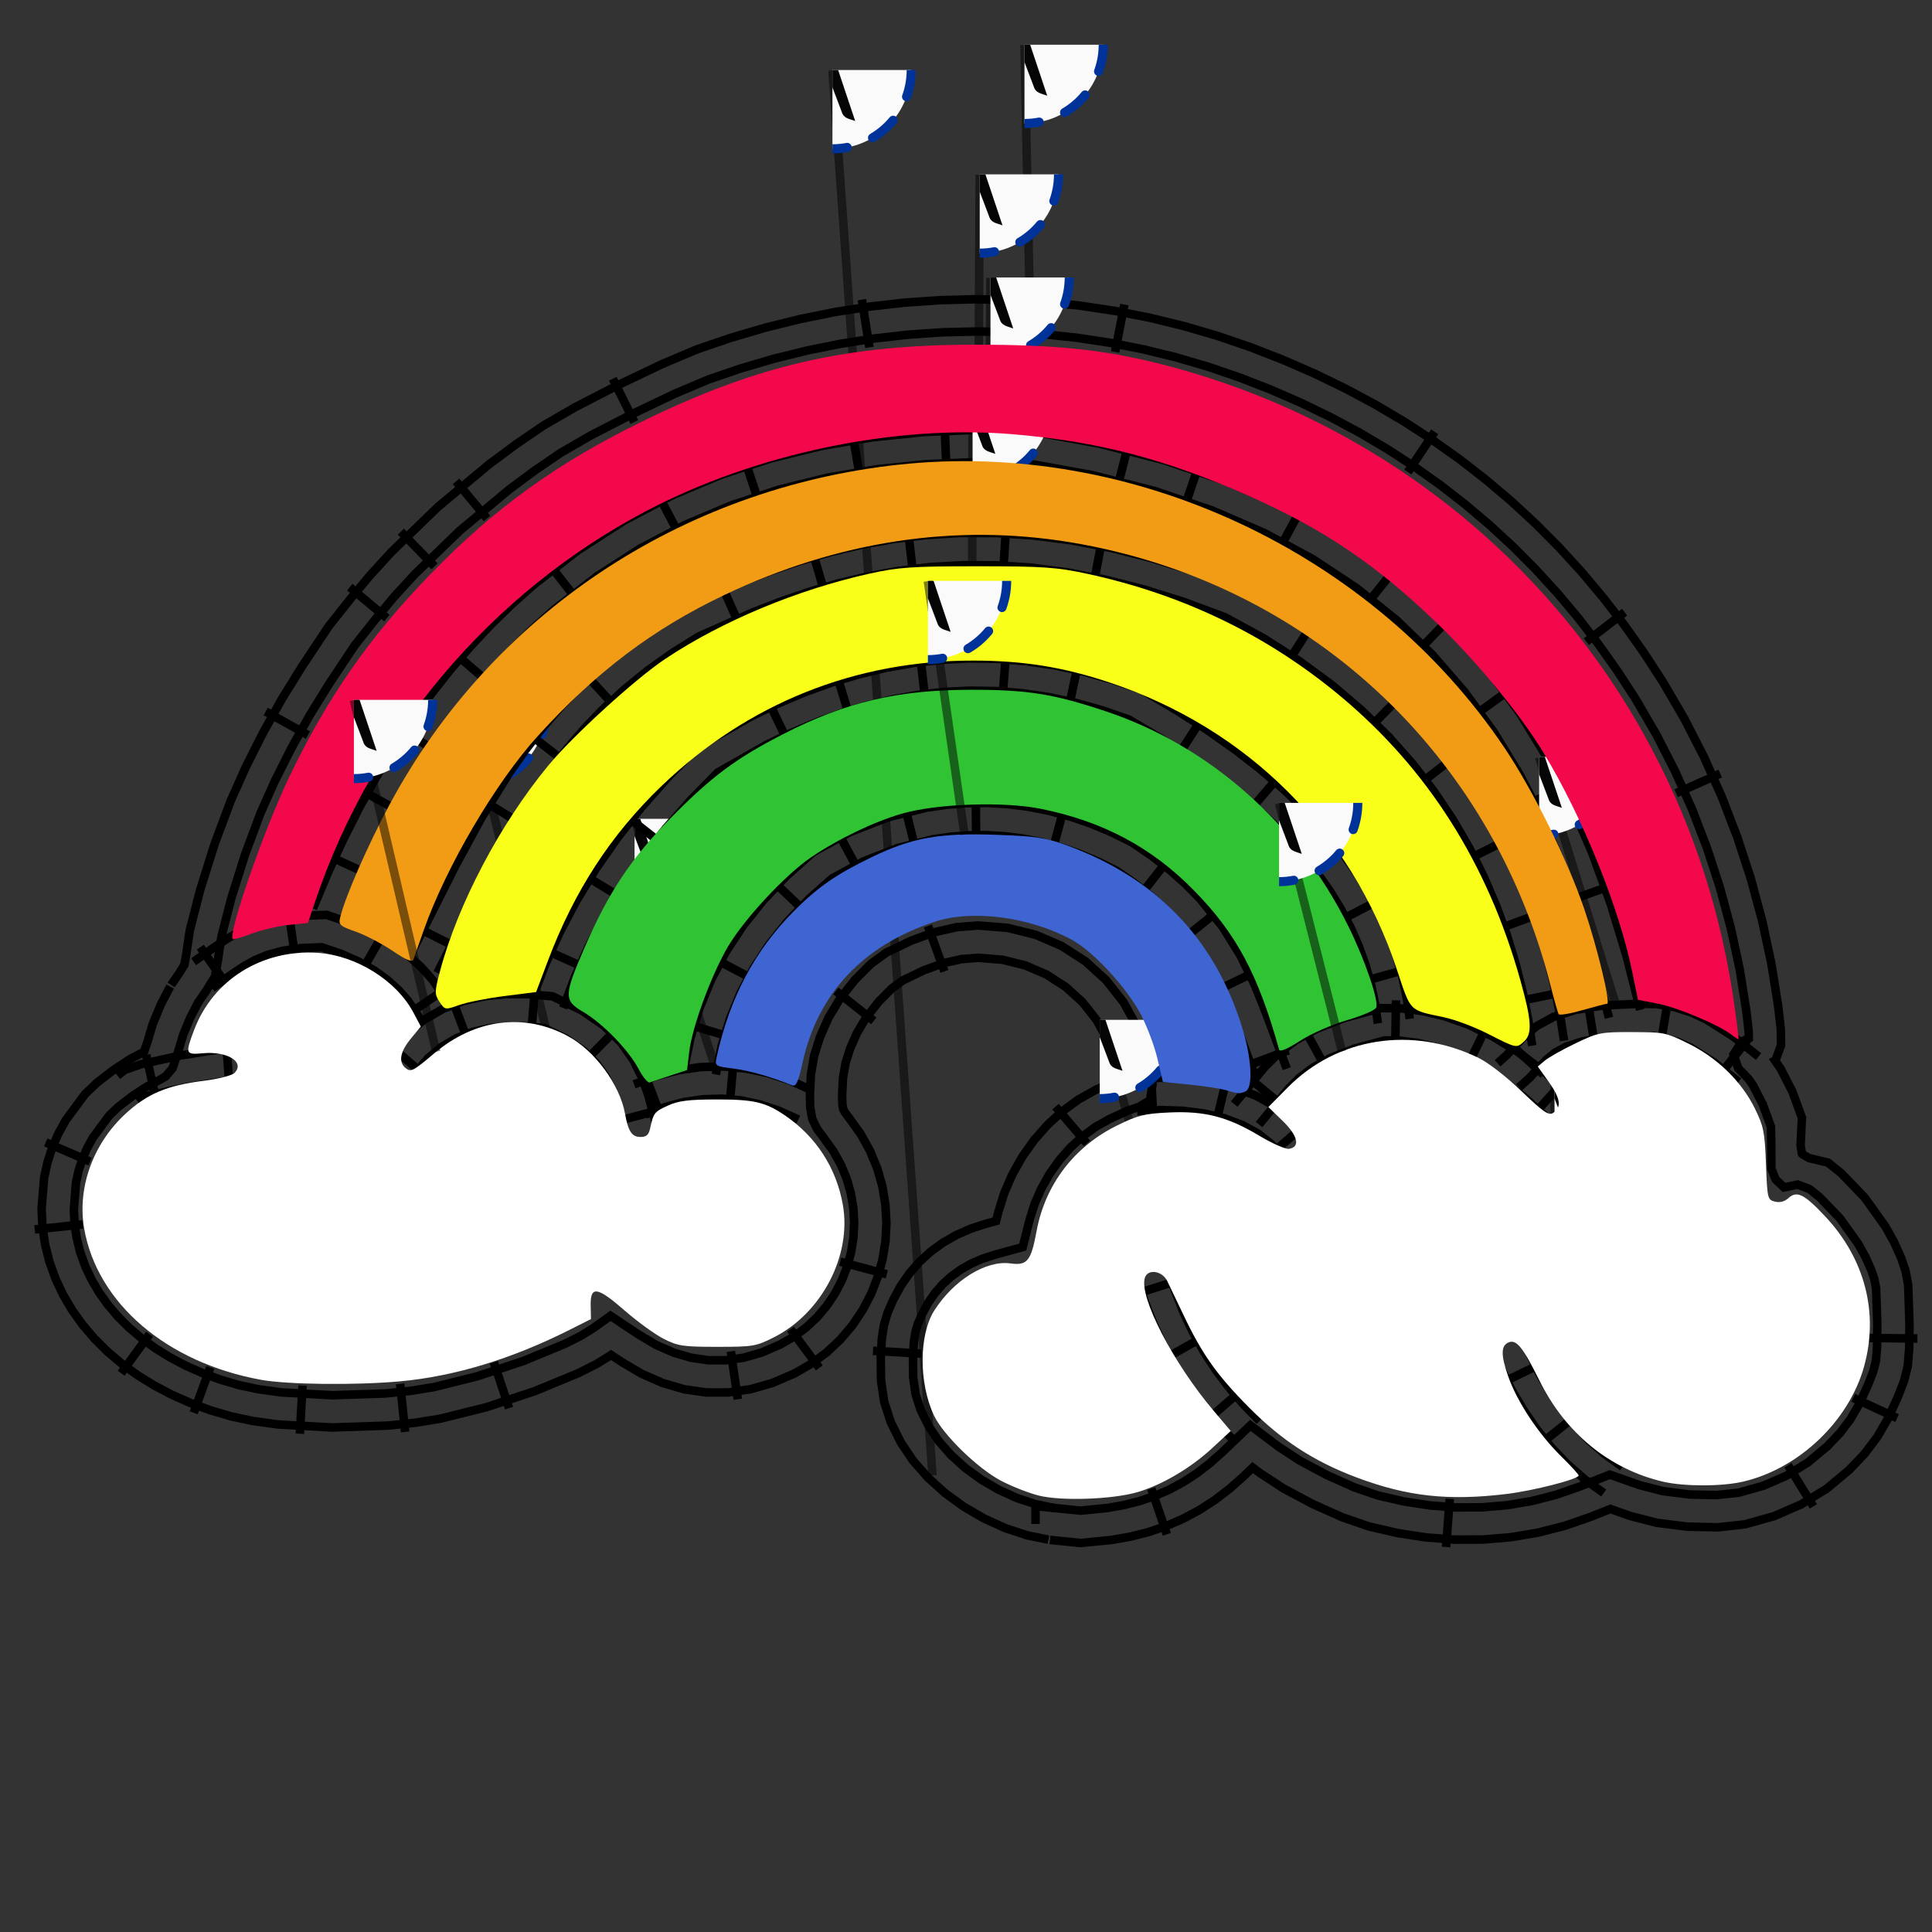 <?xml version="1.0" encoding="UTF-8" standalone="no"?>
<!-- Created with Inkscape (http://www.inkscape.org/) -->

<svg
   version="1.1"
   id="svg1"
   width="60mm"
   height="60mm"
   viewBox="0 0 226.772 226.772"
   sodipodi:docname="arcoiris.svg"
   inkscape:version="1.3.2 (091e20e, 2023-11-25, custom)"
   xmlns:inkscape="http://www.inkscape.org/namespaces/inkscape"
   xmlns:sodipodi="http://sodipodi.sourceforge.net/DTD/sodipodi-0.dtd"
   xmlns:xlink="http://www.w3.org/1999/xlink"
   xmlns="http://www.w3.org/2000/svg"
   xmlns:svg="http://www.w3.org/2000/svg"
   xmlns:inkstitch="http://inkstitch.org/namespace">
  <rect x="0" y="0" width="226.772" height="226.772" fill="#333333" stroke="none"/>
  <sodipodi:namedview
     id="namedview1"
     pagecolor="#ff00e8"
     bordercolor="#666666"
     borderopacity="1.0"
     inkscape:showpageshadow="2"
     inkscape:pageopacity="0.0"
     inkscape:pagecheckerboard="0"
     inkscape:deskcolor="#d1d1d1"
     inkscape:zoom="3.8466608"
     inkscape:cx="118.67436"
     inkscape:cy="117.63449"
     inkscape:window-width="1858"
     inkscape:window-height="1057"
     inkscape:window-x="54"
     inkscape:window-y="-8"
     inkscape:window-maximized="1"
     inkscape:current-layer="g1"
     inkscape:document-units="mm" />
  <defs
     id="defs1">
    <symbol
       id="inkstitch_trim">
      <title
         id="inkstitch_title9282">Trim the thread after sewing this object.</title>
      <path
         id="inkstitch_circle13405"
         d="m 9.247,-8.6e-6 c 1.8e-6,2.452 -0.974,4.804 -2.708,6.538 C 4.804,8.272 2.452,9.247 -2.1625959e-5,9.247 -2.452,9.247 -4.804,8.272 -6.538,6.538 -8.272,4.804 -9.247,2.452 -9.247,-8.6e-6 c 6e-7,-2.452 0.974,-4.804 2.708,-6.538 1.734,-1.734 4.086,-2.708 6.538,-2.708 C 5.107,-9.247 9.247,-5.107 9.247,-8.6e-6 c 0,0 0,0 0,0"
         style="opacity:1;vector-effect:none;fill:#fafafa;fill-opacity:1;fill-rule:evenodd;stroke:#003399;stroke-width:1.065;stroke-linecap:round;stroke-linejoin:miter;stroke-miterlimit:4;stroke-dasharray:3.195, 3.195;stroke-dashoffset:0;stroke-opacity:1"
         inkscape:connector-curvature="0" />
      <path
         style="color:#000000;font-style:normal;font-variant:normal;font-weight:normal;font-stretch:normal;font-size:medium;line-height:normal;font-family:sans-serif;font-variant-ligatures:normal;font-variant-position:normal;font-variant-caps:normal;font-variant-numeric:normal;font-variant-alternates:normal;font-feature-settings:normal;text-indent:0;text-align:start;text-decoration:none;text-decoration-line:none;text-decoration-style:solid;text-decoration-color:#000000;letter-spacing:normal;word-spacing:normal;text-transform:none;writing-mode:lr-tb;direction:ltr;text-orientation:mixed;dominant-baseline:auto;baseline-shift:baseline;text-anchor:start;white-space:normal;shape-padding:0;clip-rule:nonzero;display:inline;overflow:visible;visibility:visible;opacity:1;isolation:auto;mix-blend-mode:normal;color-interpolation:sRGB;color-interpolation-filters:linearRGB;solid-color:#000000;solid-opacity:1;vector-effect:none;fill:#050505;fill-opacity:1;fill-rule:evenodd;stroke:none;stroke-width:1.414;stroke-linecap:butt;stroke-linejoin:miter;stroke-miterlimit:4;stroke-dasharray:none;stroke-dashoffset:0;stroke-opacity:1;color-rendering:auto;image-rendering:auto;shape-rendering:auto;text-rendering:auto;enable-background:accumulate"
         d="m -3,-5.983 c -1.306,0 -2.375,1.069 -2.375,2.375 0,1.306 1.069,2.375 2.375,2.375 0.587,0 1.119,-0.224 1.535,-0.58 0,0 0.617,1.621 0.617,1.621 0,0 -2.299,6.018 -2.299,6.018 0.987,-0.125 1.237,-0.262 1.674,-0.975 0,0 1.33,-3.189 1.33,-3.189 0,0 1.236,3.25 1.236,3.25 0.232,0.779 0.843,0.792 1.578,1.072 0,0 -2.055,-6.143 -2.055,-6.143 0,0 0.73,-1.75 0.73,-1.75 0.428,0.417 1.011,0.676 1.652,0.676 1.306,0 2.375,-1.069 2.375,-2.375 0,-1.306 -1.069,-2.375 -2.375,-2.375 -1.062,0 -1.957,0.713 -2.258,1.68 0,0 -0.012,-0.016 -0.012,-0.016 0,0 -0.803,2.102 -0.803,2.102 0,0 -0.592,-1.766 -0.592,-1.766 -0.182,-1.128 -1.159,-2 -2.336,-2 0,0 -2e-5,-3e-5 -2e-5,-3e-5 m 0,1 c 0.765,0 1.375,0.61 1.375,1.375 0,0.765 -0.61,1.375 -1.375,1.375 -0.765,0 -1.375,-0.61 -1.375,-1.375 0,-0.765 0.61,-1.375 1.375,-1.375 0,0 0,0 0,0 m 6,0 c 0.765,0 1.375,0.61 1.375,1.375 0,0.765 -0.61,1.375 -1.375,1.375 -0.765,0 -1.375,-0.61 -1.375,-1.375 0,-0.765 0.61,-1.375 1.375,-1.375 0,0 0,0 0,0"
         id="inkstitch_path13416"
         inkscape:connector-curvature="0" />
    </symbol>
  </defs>
  <g
     inkscape:groupmode="layer"
     inkscape:label="Image"
     id="g1">
    <g
       id="command_group3"
       inkscape:label="Ink/Stich Instrucción: Trim thread after sewing this object">
      <path
         id="command_connector3"
         d="M 97.711,8.256 109.456,173.173"
         style="fill:none;stroke:#000000;stroke-width:1px;stroke-opacity:0.5"
         inkscape:connection-start="#command_use974"
         inkscape:label="conector"
         inkscape:connector-type="polyline"
         inkscape:connector-curvature="0" />
      <use
         id="command_use974"
         xlink:href="#inkstitch_trim"
         height="100%"
         width="100%"
         x="97.709"
         y="8.22"
         inkscape:label="marcador de instrucción" />
    </g>
    <path
       id="path16"
       style="stroke:#000000;stroke-width:1px;fill:none"
       d="M123.816,177.021 121.521,176.548 119.341,175.826 117.207,174.857 115.174,173.669 113.292,172.297 111.611,170.775 110.178,169.144 109.963,168.823 109.026,167.428 108.065,165.503 107.477,163.684 107.188,161.715 107.161,159.304 107.263,157.586 107.439,156.396 107.739,155.39 108.263,154.186 108.948,152.922 109.733,151.787 110.626,150.763 111.625,149.849 112.732,149.042 113.95,148.345 115.28,147.759 116.765,147.276 120.044,146.378 120.811,143.32 121.42,141.363 122.216,139.527 123.2,137.786 124.353,136.164 125.655,134.685 127.086,133.373 128.624,132.25 130.282,131.318 132.381,130.366 133.704,129.907 134.993,129.139 135.28,127.26 134.631,123.831 133.5,120.59 131.881,117.641 129.829,115.04 127.392,112.828 124.621,111.044 121.568,109.726 118.283,108.91 114.823,108.63 112.279,108.83 109.667,109.423 106.966,110.403 104.052,111.806 102.216,113.139 100.323,115.043 98.594,117.228 97.256,119.442 96.242,121.74 95.563,123.906 95.184,126.115 95.065,128.473 95.103,130.012 95.339,131.335 95.913,132.519 96.693,133.56 97.833,135.148 98.713,136.736 99.392,138.384 99.874,140.078 100.163,141.801 100.261,143.538 100.172,145.271 99.899,146.983 99.446,148.655 98.817,150.27 98.016,151.811 97.047,153.26 95.915,154.602 94.621,155.821 93.17,156.901 91.56,157.829 91.457,157.873 89.415,158.751 87.306,159.359 85.233,159.661 83.181,159.665 81.138,159.371 79.089,158.776 77.025,157.868 74.902,156.613 71.661,154.449 69.568,155.939 68.172,156.798 66.315,157.734 61.474,159.735 56.048,161.537 50.918,162.817 48.189,163.256 45.239,163.561 38.987,163.768 32.987,163.432 30.364,163.072 28.066,162.586 25.88,161.943 23.791,161.179 21.816,160.307 19.962,159.331 18.233,158.259 16.634,157.098 15.17,155.854 13.844,154.535 12.661,153.145 11.624,151.693 10.737,150.183 10.003,148.621 9.425,147.01 9.007,145.356 8.753,143.661 8.669,141.956 8.922,138.802 9.223,137.425 9.66,136.069 10.23,134.757 10.922,133.506 12.817,130.943 13.872,129.939 15.449,128.717 17.12,127.609 18.605,126.826 19.425,126.358 20.253,125.392 20.932,123.357 21.512,121.423 22.329,119.453 23.322,117.554  M123.054,180.723 120.543,180.205 117.961,179.351 115.468,178.218 113.102,176.836 110.903,175.233 108.914,173.432 107.177,171.454 106.327,170.188 105.752,169.333 104.557,166.936 103.784,164.546 103.411,162.011 103.381,159.213 103.499,157.198 103.74,155.575 104.183,154.091 104.862,152.529 105.723,150.94 106.746,149.463 107.917,148.119 109.229,146.918 110.675,145.865 112.244,144.966 113.929,144.224 115.68,143.654 116.916,143.316 117.171,142.298 117.871,140.046 118.828,137.841 120.006,135.756 121.386,133.814 122.952,132.036 124.687,130.445 126.576,129.066 128.571,127.943 130.978,126.853 131.333,126.729 130.97,124.811 130.035,122.133 128.719,119.735 127.056,117.628 125.083,115.837 122.837,114.391 120.354,113.319 117.671,112.652 114.819,112.422 112.848,112.576 110.734,113.056 108.433,113.891 105.998,115.063 104.682,116.019 103.155,117.556 101.705,119.387 100.616,121.19 99.785,123.072 99.245,124.794 98.947,126.531 98.847,128.522 98.874,129.632 98.968,130.156 99.156,130.543 99.741,131.325 101.032,133.122 102.125,135.094 102.969,137.143 103.567,139.246 103.925,141.381 104.046,143.528 103.936,145.667 103.6,147.776 103.041,149.838 102.265,151.832 101.274,153.738 100.072,155.536 98.664,157.205 97.054,158.722 95.249,160.066 93.255,161.214 92.555,161.515 90.69,162.317 88.106,163.062 85.51,163.44 82.915,163.445 80.338,163.075 77.795,162.335 75.296,161.237 72.889,159.813 71.73,159.039 71.657,159.091 70.017,160.101 67.89,161.173 62.793,163.279 57.102,165.169 51.677,166.523 48.684,167.004 45.497,167.334 38.944,167.552 32.623,167.197 29.715,166.798 27.14,166.253 24.697,165.534 22.377,164.687 20.17,163.711 18.084,162.614 16.124,161.399 14.297,160.072 12.609,158.639 11.067,157.104 9.678,155.473 8.45,153.752 7.39,151.947 6.506,150.065 5.806,148.114 5.297,146.101 4.988,144.036 4.882,141.898 5.176,138.244 5.57,136.439 6.12,134.733 6.836,133.086 7.735,131.459 9.973,128.432 11.406,127.068 13.245,125.644 15.189,124.355 16.786,123.512 16.921,123.435 17.328,122.216 17.947,120.153 18.902,117.85 19.973,115.802  M108.133,158.882 102.473,158.549  M127.577,134.203 123.891,129.895  M108.92,108.689 110.853,114.019  M98.115,116.311 102.561,119.829  M98.62,148.091 104.092,149.574  M92.781,156.013 96.166,160.561  M85.783,158.626 86.6,164.236  M57.966,159.904 59.753,165.284  M46.969,162.432 47.553,168.071  M35.512,162.627 35.195,168.288  M24.684,160.5 22.739,165.825  M17.554,156.598 14.223,161.186  M9.714,143.716 4.076,144.311  M10.571,136.345 5.371,134.086  "
       inkstitch:satin_column="true" />
    <g
       id="command_group4"
       inkscape:label="Ink/Stitch Command: Trim thread after sewing this object">
      <path
         id="command_connector4"
         d="m 54.92,83.11 14.986,61.561"
         style="fill:none;stroke:#000000;stroke-width:1px;stroke-opacity:0.5"
         inkscape:connection-start="#command_use7425"
         inkscape:connection-end="#path16"
         inkscape:label="connector"
         inkscape:connector-type="polyline"
         inkscape:connector-curvature="0" />
      <use
         id="command_use7425"
         xlink:href="#inkstitch_trim"
         height="100%"
         width="100%"
         x="54.917"
         y="83.074"
         inkscape:label="command marker" />
    </g>
    <path
       id="path17"
       style="fill:none;stroke:#000000;stroke-width:1px"
       d="m 23.205,117.748 1.065,-1.55 0.967,-1.575 0.31,-1.714 0.446,-2.979 1.151,-4.475 1.619,-5.15 1.8,-4.829 1.667,-3.744 1.958,-3.895 2.15,-3.856 2.252,-3.646 3.041,-4.579 2.469,-3.113 2.18,-2.615 2.37,-2.592 5.313,-5.145 5.825,-4.85 3.009,-2.232 3.034,-2.07 3.509,-2.028 4.9,-2.529 5.028,-2.398 3.888,-1.642 3.809,-1.301 3.872,-1.137 3.904,-0.964 3.93,-0.792 3.95,-0.619 3.962,-0.447 3.969,-0.274 3.969,-0.102 3.962,0.071 3.949,0.244 3.929,0.416 3.903,0.589 3.871,0.761 3.832,0.933 3.787,1.106 3.738,1.279 3.673,1.433 3.574,1.558 3.471,1.682 3.369,1.806 3.266,1.929 3.163,2.052 3.061,2.175 2.958,2.298 2.855,2.42 2.752,2.543 2.649,2.665 2.546,2.788 2.442,2.91 2.338,3.033 2.234,3.155 2.125,3.271 2.425,4.154 2.209,4.311 1.99,4.453 1.762,4.575 1.527,4.675 1.283,4.753 1.033,4.81 0.776,4.856 0.278,2.395 0.013,0.866 -0.811,0.379 -0.975,1.516 0.553,1.629 0.719,0.736 0.517,0.546 0.498,0.72 1.154,2.252 0.95,2.598 0.041,2.46 0.005,2.469 0.507,1.262 0.984,0.938 1.591,-0.338 1.388,0.522 1.162,0.926 2.428,2.523 2.141,3 0.842,1.515 0.679,1.52 0.369,1.096 0.206,1.09 0.14,4.215 -0.03,2.678 -0.131,1.599 -0.298,1.206 -0.612,1.582 -1.029,2.256 -1.061,1.824 -1.215,1.604 -1.492,1.566 -2.292,1.908 -2.497,1.54 -2.712,1.183 -2.892,0.81 -2.613,0.287 -3.138,-0.067 -3.156,-0.4 -2.726,-0.699 -3.504,-1.238 -3.53,1.402 -2.799,0.976 -2.834,0.726 -2.899,0.488 -2.957,0.25 -3.007,0.011 -3.05,-0.23 -3.083,-0.472 -3.077,-0.708 -2.772,-0.957 -3.223,-1.443 -3.123,-1.667 -2.506,-1.634 -3.332,-2.516 -3.315,3.162 -1.508,1.34 -1.523,1.163 -1.57,1.014 -1.625,0.871 -1.691,0.733 -1.766,0.6 -1.853,0.47 -1.943,0.341 -3.138,0.31 -5.285,-0.533 0,2.09 m -101.455,-63.265 1.01,-1.469 0.544,-0.886 0.173,-0.959 0.466,-3.116 1.225,-4.76 1.678,-5.34 1.876,-5.031 1.751,-3.932 2.034,-4.047 2.23,-4 2.329,-3.771 3.163,-4.764 2.596,-3.274 2.264,-2.716 2.505,-2.741 5.498,-5.324 6.016,-5.008 3.154,-2.339 3.212,-2.192 3.709,-2.144 5.033,-2.597 5.159,-2.46 4.09,-1.727 4.013,-1.371 4.03,-1.183 4.063,-1.004 4.091,-0.824 4.111,-0.645 4.125,-0.465 4.132,-0.285 4.133,-0.106 4.127,0.074 4.114,0.254 4.095,0.433 4.069,0.613 4.037,0.793 3.997,0.974 3.951,1.154 3.896,1.333 3.816,1.489 3.711,1.618 3.609,1.749 3.506,1.879 3.402,2.009 3.297,2.139 3.191,2.268 3.085,2.397 2.978,2.525 2.87,2.652 2.762,2.779 2.653,2.905 2.543,3.031 2.433,3.156 2.322,3.28 2.216,3.41 2.523,4.321 2.303,4.493 2.071,4.636 1.833,4.759 1.587,4.861 1.335,4.943 1.074,5.004 0.805,5.035 0.31,2.665 0.029,1.942 -0.651,1.744 -0.063,0.036 0.672,0.971 1.374,2.68 1.118,3.058 -0.155,3.24 0.14,0.914 0.038,0.096 0.063,0.06 0.752,0.434 2.225,0.534 1.526,1.217 2.793,2.902 2.425,3.399 1.025,1.844 0.821,1.836 0.51,1.515 0.308,1.632 0.153,4.589 -0.032,2.896 -0.167,2.035 -0.429,1.734 -0.739,1.909 -1.153,2.527 -1.27,2.184 -1.483,1.958 -1.79,1.879 -2.666,2.22 -2.953,1.821 -3.197,1.394 -3.442,0.965 -3.168,0.348 -3.584,-0.077 -3.586,-0.455 -3.117,-0.799 -2.325,-0.821 -2.288,0.909 -3.027,1.055 -3.143,0.805 -3.209,0.541 -3.265,0.276 -3.309,0.012 -3.342,-0.252 -3.365,-0.515 -3.41,-0.784 -3.12,-1.077 -3.495,-1.565 -3.385,-1.806 -2.753,-1.796 -0.873,-0.659 -1.04,0.992 -1.662,1.477 -1.753,1.339 -1.824,1.178 -1.899,1.017 -1.976,0.857 -2.054,0.698 -2.134,0.541 -2.222,0.39 -3.654,0.36 -3.581,-0.361 M 36.14,86.278 31.188,83.517 M 45.408,72.548 41.054,68.918 m 9.943,-2.441 -3.944,-4.073 M 57.161,60.857 53.533,56.5 m 20.923,-6.968 -2.527,-5.075 m 30.119,-3.682 -0.878,-5.601 m 29.716,6.136 1.093,-5.563 m 33.273,19.652 3.15,-4.714 m 17.799,24.632 4.49,-3.462 m 6.051,21.255 5.176,-2.313 m 17.471,66.251 5.669,0.063 m -7.53,6.963 5.146,2.378 m -12.802,5.535 2.976,4.826 m -42.686,-0.881 -0.426,5.653 m -34.599,-6.856 1.823,5.368"
       inkstitch:satin_column="true"
       sodipodi:nodetypes="cccccccccccccccccccccccccccccccccccccccccccccccccccccccccccccccccccccccccccccccccccccccccccccccccccccccccccccccccccccccccccccccccccccccccccccccccccccccccccccccccccccccccccccccccccccccccccccccccccccccccccccccccccccccccccccccccccccccccccccccccccccccccccccccccccccccccccccccccccccccccccccccc" />
    <g
       id="command_group5"
       inkscape:label="Ink/Stitch Command: Trim thread after sewing this object">
      <path
         id="command_connector5"
         d="m 120.25,5.284 0.62,30.054"
         style="fill:none;stroke:#000000;stroke-width:1px;stroke-opacity:0.5"
         inkscape:connection-start="#command_use4779"
         inkscape:connection-end="#path17"
         inkscape:label="connector"
         inkscape:connector-type="polyline"
         inkscape:connector-curvature="0" />
      <use
         id="command_use4779"
         xlink:href="#inkstitch_trim"
         height="100%"
         width="100%"
         x="120.248"
         y="5.248"
         inkscape:label="command marker" />
    </g>
    <path
       id="path12"
       style="stroke:#000000;stroke-width:1px;fill:none"
       d="M24.886,115.98 27.411,114.22 28.637,113.406 29.924,112.693 31.391,112.086 33.159,111.605 35.342,111.285 37.776,111.186 40.028,111.952 42.162,112.902 43.963,113.932 45.48,115.032 46.762,116.195 47.833,117.395 49.723,120.179  M22.724,112.88 25.284,111.096 26.673,110.173 28.282,109.282 30.168,108.503 32.385,107.898 34.991,107.517 38.327,107.381 41.408,108.429 43.874,109.527 46.017,110.753 47.866,112.094 49.449,113.53 50.819,115.065 52.85,118.056  M26.757,115.828 23.515,111.177  M34.647,112.342 33.825,106.732  M42.39,114.121 45.206,109.2  M47.848,119.099 52.538,115.914  "
       inkstitch:satin_column="true" />
    <path
       id="path9"
       style="stroke:#000000;stroke-width:1px;fill:none"
       d="M48.582,126.142 50.237,124.223 51.897,122.84 53.657,121.82 55.529,121.109 57.519,120.669 59.626,120.471 61.835,120.483 63.832,120.65 66.396,121.886 68.466,123.311 69.979,124.795 71.075,126.339 71.877,127.961 72.478,129.665 73.45,133.301  M45.72,123.674 47.578,121.519 49.724,119.731 52.028,118.396 54.445,117.478 56.932,116.928 59.459,116.69 62.003,116.705 64.844,116.942 68.299,118.608 70.879,120.383 72.866,122.333 74.33,124.395 75.365,126.489 76.091,128.546 77.101,132.324  M49.793,126.184 45.5,122.482  M54.986,122.326 52.973,117.026  M62.338,121.474 62.81,115.824  M68.528,124.695 72.499,120.649  M72.047,131.711 77.524,130.247  "
       inkstitch:satin_column="true" />
    <path
       id="path10"
       style="stroke:#000000;stroke-width:1px;fill:none"
       d="M75.758,130.812 78.091,129.933 80.318,129.349 82.53,129.025 84.732,128.96 86.935,129.157 89.146,129.619 91.374,130.354 93.706,131.409  M74.425,127.276 76.942,126.328 79.562,125.64 82.199,125.254 84.845,125.176 87.491,125.412 90.128,125.963 92.749,126.828 95.264,127.966  M77.596,131.13 75.597,125.825  M85.613,129.988 86.117,124.341  "
       inkstitch:satin_column="true" />
    <g
       id="command_group6"
       inkscape:label="Ink/Stitch Command: Trim thread after sewing this object">
      <path
         id="command_connector6"
         d="m 74.485,96.142 9.44,29.061"
         style="fill:none;stroke:#000000;stroke-width:1px;stroke-opacity:0.5"
         inkscape:connection-start="#command_use372"
         inkscape:connection-end="#path10"
         inkscape:label="connector"
         inkscape:connector-type="polyline"
         inkscape:connector-curvature="0" />
      <use
         id="command_use372"
         xlink:href="#inkstitch_trim"
         height="100%"
         width="100%"
         x="74.482"
         y="96.106"
         inkscape:label="command marker" />
    </g>
    <path
       id="path21"
       style="stroke:#000000;stroke-width:1px;fill:none"
       d="M40.219,108.094 41.906,104.055 43.663,100.234 45.498,96.597 47.409,93.142 49.392,89.863 51.444,86.758 53.563,83.823 55.745,81.052 57.989,78.444 60.29,75.992 62.646,73.694 65.04,71.56 70.023,67.683 75.17,64.371 80.478,61.581 85.926,59.284 91.496,57.452 97.167,56.059 102.916,55.077 108.723,54.481 114.563,54.243 120.309,54.335 128.183,55.76 135.526,57.632 142.275,59.914 148.457,62.588 154.103,65.634 159.241,69.036 163.903,72.778 168.117,76.845 171.911,81.225 175.313,85.903 178.347,90.867 181.038,96.101 183.409,101.59 185.485,107.318 187.289,113.269 188.853,119.462  M36.731,106.637 38.444,102.537 40.258,98.592 42.156,94.831 44.137,91.248 46.197,87.842 48.334,84.609 50.545,81.546 52.827,78.65 55.177,75.917 57.591,73.345 60.068,70.93 62.619,68.655 67.836,64.596 73.264,61.103 78.861,58.16 84.6,55.741 90.454,53.816 96.397,52.356 102.404,51.33 108.452,50.709 114.516,50.462 120.679,50.561 128.987,52.065 136.6,54.005 143.632,56.383 150.108,59.184 156.047,62.388 161.472,65.98 166.404,69.939 170.863,74.243 174.873,78.872 178.458,83.803 181.644,89.014 184.457,94.485 186.924,100.195 189.073,106.126 190.931,112.258 192.517,118.537  M43.545,102.751 38.394,100.383  M47.229,95.42 42.267,92.676  M51.48,88.418 46.75,85.292  M57.617,80.325 53.318,76.629  M67.85,70.571 64.369,66.096  M79.847,62.98 77.209,57.961  M89.153,59.217 87.382,53.832  M101.002,56.363 100.048,50.774  M111.099,55.33 110.868,49.665  M131.091,57.476 132.491,51.983  M138.953,59.788 140.769,54.418  M150.108,64.552 152.8,59.563  M160.281,71.082 163.829,66.661  M166.383,76.485 170.32,72.406  M172.852,84.126 177.438,80.792  M179.168,94.531 184.21,91.939  M183.937,105.82 189.267,103.888  "
       inkstitch:satin_column="true" />
    <g
       id="command_group7"
       inkscape:label="Ink/Stitch Command: Trim thread after sewing this object">
      <path
         id="command_connector7"
         d="m 115.001,20.502 -0.17,29.965"
         style="fill:none;stroke:#000000;stroke-width:1px;stroke-opacity:0.5"
         inkscape:connection-start="#command_use840"
         inkscape:connection-end="#path21"
         inkscape:label="connector"
         inkscape:connector-type="polyline"
         inkscape:connector-curvature="0" />
      <use
         id="command_use840"
         xlink:href="#inkstitch_trim"
         height="100%"
         width="100%"
         x="114.998"
         y="20.466"
         inkscape:label="command marker" />
    </g>
    <path
       id="path11"
       style="stroke:#000000;stroke-width:1px;fill:none"
       d="M51.341,114.197 56.855,103.272 59.754,97.935 62.969,92.744 64.725,90.25 66.626,87.803 68.683,85.421 70.917,83.11 73.35,80.875 76.004,78.722 78.9,76.656 81.999,74.723 88.361,71.879 91.627,70.61 94.967,69.469 98.376,68.476 101.866,67.649 105.449,67.005 109.136,66.562 112.939,66.338 116.871,66.35 120.944,66.618 125.17,67.16 129.561,67.996 134.129,69.145 138.886,70.629 143.756,72.435 148.296,74.91 152.507,77.588 156.343,80.415 159.82,83.374 162.958,86.445 165.774,89.613 168.284,92.859 170.506,96.166 172.457,99.517 174.152,102.894 175.608,106.28 176.84,109.656 177.864,113.004 178.695,116.307 179.35,119.544 179.849,122.736  M47.966,112.494 53.507,101.518 56.484,96.036 59.815,90.659 61.686,88.002 63.701,85.407 65.892,82.87 68.278,80.402 70.879,78.013 73.713,75.713 76.8,73.511 80.219,71.378 86.905,68.39 90.331,67.059 93.826,65.864 97.411,64.82 101.096,63.947 104.889,63.266 108.799,62.796 112.833,62.558 117.001,62.571 121.308,62.854 125.764,63.425 130.377,64.303 135.154,65.506 140.106,67.051 145.326,68.986 150.217,71.652 154.645,74.468 158.691,77.451 162.37,80.58 165.696,83.836 168.684,87.198 171.351,90.646 173.711,94.159 175.782,97.717 177.58,101.298 179.122,104.884 180.425,108.455 181.506,111.99 182.382,115.47 183.071,118.877 183.583,122.152  M53.844,111.335 48.783,108.78  M61.494,96.92 56.675,93.934  M66.471,89.542 61.994,86.064  M72.338,83.088 68.503,78.913  M86.889,73.572 84.575,68.396  M96.884,69.895 95.298,64.451  M107.232,67.743 106.556,62.114  M117.733,67.354 118.104,61.696  M128.333,68.724 129.393,63.154  M151.11,77.819 154.152,73.035  M160.668,85.525 164.633,81.474  M166.512,92.112 170.996,88.643  M172.127,100.965 177.194,98.422  M175.636,109.113 180.962,107.17  M177.986,117.565 183.543,116.442  "
       inkstitch:satin_column="true" />
    <g
       id="command_group8"
       inkscape:label="Ink/Stitch Command: Trim thread after sewing this object">
      <path
         id="command_connector8"
         d="M 116.26,32.604 116.028,62.568"
         style="fill:none;stroke:#000000;stroke-width:1px;stroke-opacity:0.5"
         inkscape:connection-start="#command_use3624"
         inkscape:connection-end="#path11"
         inkscape:label="connector"
         inkscape:connector-type="polyline"
         inkscape:connector-curvature="0" />
      <use
         id="command_use3624"
         xlink:href="#inkstitch_trim"
         height="100%"
         width="100%"
         x="116.258"
         y="32.568"
         inkscape:label="command marker" />
    </g>
    <path
       id="path13"
       style="stroke:#000000;stroke-width:1px;fill:none"
       d="M66.106,118.315 67.489,114.652 69.098,111.084 70.963,107.555 73.092,104.066 75.492,100.616 78.171,97.207 81.139,93.839 84.252,90.667 89.935,87.439 92.849,86.035 95.794,84.789 98.752,83.715 101.725,82.817 104.713,82.099 107.718,81.565 110.742,81.219 113.786,81.067 116.852,81.112 119.943,81.359 123.062,81.815 126.209,82.484 129.388,83.373 132.475,84.444 136.14,86.603 139.618,88.841 142.787,91.08 145.66,93.318 148.25,95.555 150.568,97.79 152.627,100.022 154.442,102.249 156.026,104.474 157.391,106.696 158.551,108.916 159.52,111.137 160.31,113.36 160.933,115.588 161.401,117.823 161.733,120.122  M62.57,116.98 63.995,113.206 65.702,109.422 67.676,105.686 69.924,102.001 72.452,98.367 75.265,94.788 78.371,91.264 81.925,87.642 88.179,84.089 91.291,82.59 94.412,81.27 97.56,80.127 100.736,79.168 103.941,78.397 107.173,77.823 110.432,77.451 113.719,77.286 117.031,77.334 120.368,77.602 123.729,78.093 127.112,78.812 130.517,79.764 134.069,80.997 138.123,83.384 141.732,85.707 145.04,88.044 148.059,90.396 150.798,92.763 153.27,95.146 155.484,97.544 157.45,99.958 159.179,102.386 160.68,104.829 161.962,107.283 163.037,109.746 163.915,112.217 164.607,114.691 165.125,117.166 165.473,119.583  M68.944,113.725 63.776,111.394  M73.274,105.582 68.434,102.629  M77.835,99.164 73.378,95.66  M92.559,87.223 90.098,82.115  M99.791,84.388 98.152,78.961  M108.634,82.411 107.991,76.779  M117.649,82.123 118.101,76.472  M125.401,83.278 126.58,77.733  M138.091,88.982 141.159,84.215  M146.524,95.313 150.23,91.023  M152.863,101.807 157.259,98.227  M157.089,108.158 162.113,105.531  M159.855,115.24 165.315,113.713  "
       inkstitch:satin_column="true" />
    <g
       id="command_group9"
       inkscape:label="Ink/Stitch Command: Trim thread after sewing this object">
      <path
         id="command_connector9"
         d="m 114.161,47.325 -0.074,29.966"
         style="fill:none;stroke:#000000;stroke-width:1px;stroke-opacity:0.5"
         inkscape:connection-start="#command_use572"
         inkscape:connection-end="#path13"
         inkscape:label="connector"
         inkscape:connector-type="polyline"
         inkscape:connector-curvature="0" />
      <use
         id="command_use572"
         xlink:href="#inkstitch_trim"
         height="100%"
         width="100%"
         x="114.158"
         y="47.289"
         inkscape:label="command marker" />
    </g>
    <path
       id="path14"
       style="stroke:#000000;stroke-width:1px;fill:none"
       d="M84.02,126.116 84.707,122.771 85.659,119.628 86.898,116.601 88.435,113.683 90.28,110.869 92.445,108.153 94.942,105.533 97.675,103.105 101.384,101.097 105.351,99.545 109.484,98.514 111.546,98.213 113.663,98.048 115.8,98.027 117.955,98.153 120.125,98.431 122.307,98.863 124.497,99.453 126.694,100.207 128.893,101.127 131.023,102.184 133.065,103.595 134.936,105.063 136.589,106.539 138.023,108.002 140.454,111.022 142.33,114.06 143.828,117.157 145.096,120.325 147.494,126.762  M80.318,125.355 81.04,121.841 82.093,118.362 83.469,115.001 85.175,111.762 87.215,108.65 89.594,105.666 92.315,102.812 95.492,99.989 99.79,97.662 104.201,95.937 108.752,94.802 111.126,94.455 113.497,94.27 115.893,94.246 118.306,94.388 120.732,94.698 123.167,95.18 125.603,95.837 128.037,96.672 130.464,97.687 132.948,98.919 135.308,100.551 137.364,102.164 139.199,103.804 140.851,105.487 143.546,108.835 145.648,112.24 147.288,115.63 148.622,118.963 151.036,125.443  M85.986,121.809 80.559,120.167  M88.75,115.112 83.734,112.47  M94.683,107.174 90.58,103.262  M100.908,102.429 98.21,97.443  M107.537,99.974 106.164,94.473  M114.583,98.984 114.528,93.315  M123.455,100.151 124.931,94.677  M133.687,105.284 137.187,100.824  M138.707,110.358 143.123,106.803  M142.434,116.445 147.538,113.976  M145.927,125.264 151.24,123.285  "
       inkstitch:satin_column="true" />
    <path
       id="path15"
       style="stroke:#000000;stroke-width:1px;fill:none"
       d="M133.483,130.432 136.271,130.292 138.899,130.383 141.395,130.705 143.715,131.26 145.815,132.045 147.658,133.055 149.218,134.283 150.606,135.879  M133.292,126.658 136.241,126.509 139.207,126.611 142.079,126.982 144.821,127.638 147.393,128.6 149.749,129.891 151.836,131.534 153.458,133.398  M135.371,131.283 135.086,125.621  M142.691,131.986 144.01,126.473  M149.087,135.572 153.364,131.851  "
       inkstitch:satin_column="true" />
    <path
       id="path18"
       style="stroke:#000000;stroke-width:1px;fill:none"
       d="M147.782,131.992 150.146,129.123 151.276,127.759 152.527,126.509 154.099,125.32 156.196,124.17 159.016,123.074 162.552,122.115 164.286,122.145 166.347,122.403 168.563,122.934 170.928,123.782 173.439,124.998 176.088,126.633 178.867,128.737 181.82,131.41  M144.865,129.589 147.232,126.716 148.479,125.211 150.04,123.652 152.039,122.139 154.596,120.737 157.833,119.479 162.08,118.326 164.554,118.369 167.024,118.679 169.644,119.306 172.394,120.293 175.26,121.681 178.226,123.511 181.281,125.824 184.356,128.608  M150.716,129.917 146.341,126.312  M155.713,125.513 152.987,120.542  M163.762,123.081 163.86,117.412  M172.112,125.405 174.583,120.303  M179.9,130.947 183.705,126.744  "
       inkstitch:satin_column="true" />
    <path
       id="path19"
       style="stroke:#000000;stroke-width:1px;fill:none"
       d="M178.294,127.625 179.523,126.529 180.573,125.385 181.505,124.401 182.514,123.572 183.846,122.846 185.78,122.226 188.563,121.784 192.402,121.605 194.109,121.635 195.625,121.888 197.069,122.343 198.44,122.967 201.256,124.753 204.07,126.98  M175.78,124.802 176.867,123.834 177.808,122.808 178.922,121.631 180.392,120.424 182.352,119.356 184.902,118.539 188.177,118.018 192.347,117.824 194.455,117.86 196.508,118.204 198.425,118.807 200.244,119.636 203.447,121.667 206.416,124.017  M181.176,126.125 176.999,122.293  M187.228,122.953 186.337,117.354  M194.889,122.723 195.824,117.131  M201.733,126.335 205.251,121.89  "
       inkstitch:satin_column="true" />
    <g
       id="command_group10"
       inkscape:label="Ink/Stitch Command: Trim thread after sewing this object">
      <path
         id="command_connector10"
         d="m 180.658,88.873 9.011,29.076"
         style="fill:none;stroke:#000000;stroke-width:1px;stroke-opacity:0.5"
         inkscape:connection-start="#command_use5733"
         inkscape:connection-end="#path19"
         inkscape:label="connector"
         inkscape:connector-type="polyline"
         inkscape:connector-curvature="0" />
      <use
         id="command_use5733"
         xlink:href="#inkstitch_trim"
         height="100%"
         width="100%"
         x="180.656"
         y="88.837"
         inkscape:label="command marker" />
    </g>
    <path
       id="path1"
       style="stroke:#000000;stroke-width:1px;fill:none"
       d="M133.399,149.74 134.323,152.678 135.437,155.515 136.711,158.196 138.139,160.727 139.711,163.112 141.417,165.36 143.248,167.475 145.156,169.427  M137.005,148.606 137.89,151.419 138.907,154.011 140.068,156.454 141.367,158.756 142.798,160.928 144.354,162.978 146.031,164.915 147.859,166.786  M133.101,151.94 138.509,150.239  M136.439,159.636 141.376,156.85  M141.47,166.864 145.756,163.154  "
       inkstitch:satin_column="true" />
    <g
       id="command_group12"
       inkscape:label="Ink/Stitch Command: Trim thread after sewing this object">
      <path
         id="command_connector12"
         d="m 129.088,119.74 8.938,30.651"
         style="fill:none;stroke:#000000;stroke-width:1px;stroke-opacity:0.5"
         inkscape:connection-start="#command_use6425"
         inkscape:connection-end="#path1"
         inkscape:label="connector"
         inkscape:connector-type="polyline"
         inkscape:connector-curvature="0" />
      <use
         id="command_use6425"
         xlink:href="#inkstitch_trim"
         height="100%"
         width="100%"
         x="129.085"
         y="119.704"
         inkscape:label="command marker" />
    </g>
    <path
       id="path20"
       style="stroke:#000000;stroke-width:1px;fill:none"
       d="M175.047,158.272 177.401,163.109 178.799,165.471 180.334,167.713 182.036,169.835 183.923,171.82 186.011,173.649 188.235,175.248  M178.446,156.618 180.732,161.316 181.988,163.439 183.371,165.459 184.885,167.346 186.544,169.091 188.364,170.686 190.441,172.179  M176.025,162.44 181.122,159.959  M180.655,169.623 185.078,166.075  "
       inkstitch:satin_column="true" />
    <g
       id="command_group13"
       inkscape:label="Ink/Stitch Command: Trim thread after sewing this object">
      <path
         id="command_connector13"
         d="m 182.468,126.926 0.189,37.49"
         style="fill:none;stroke:#000000;stroke-width:1px;stroke-opacity:0.5"
         inkscape:connection-start="#command_use1892"
         inkscape:connection-end="#path20"
         inkscape:label="connector"
         inkscape:connector-type="polyline"
         inkscape:connector-curvature="0" />
      <use
         id="command_use1892"
         xlink:href="#inkstitch_trim"
         height="100%"
         width="100%"
         x="182.465"
         y="126.891"
         inkscape:label="command marker" />
    </g>
    <path
       id="path23"
       style="stroke:#000000;stroke-width:1px;fill:none"
       d="M28.424,122.964 25.847,123.154 21.134,123.899 16.527,124.927 14.65,125.578 13.787,126.249  M28.703,126.733 26.282,126.912 21.841,127.613 17.561,128.569 16.478,128.944 16.109,129.232  M26.534,122.156 26.953,127.81  M17.15,123.82 18.386,129.353  "
       inkstitch:satin_column="true" />
    <path
       style="fill:#f3084c;fill-opacity:1;stroke-width:0.421;stroke-linejoin:bevel;stroke-miterlimit:0"
       d="m 203.233,121.447 c -1.515,-1.166 -6.279,-3.175 -8.611,-3.631 l -2.361,-0.462 -0.695,-3.377 c -1.548,-7.522 -5.831,-18.097 -10.35,-25.557 -2.778,-4.586 -7.88,-10.792 -12.61,-15.339 C 161.502,66.252 155.37,62.111 146.583,58.21 136.854,53.89 128.83,51.795 118.83,50.965 104.955,49.812 88.565,53.266 75.734,60.045 57.66,69.594 43.635,86.148 37.015,105.748 l -0.873,2.585 -2.281,0.238 c -1.255,0.131 -3.206,0.59 -4.337,1.019 -1.13,0.43 -2.12,0.717 -2.198,0.638 -0.609,-0.609 3.73,-13.042 6.693,-19.178 4.484,-9.286 9.362,-16.285 16.437,-23.583 7.588,-7.828 14.886,-13.09 25.022,-18.044 13.408,-6.553 23.874,-8.962 38.952,-8.966 9.27,-0.003 14.834,0.555 21.215,2.125 25.225,6.206 46.45,22.799 58.412,45.661 4.908,9.381 8.055,19.252 9.552,29.96 0.285,2.041 0.494,3.741 0.463,3.777 -0.031,0.036 -0.408,-0.205 -0.837,-0.535 z"
       id="path2"
       inkscape:label="R path2" />
    <path
       style="fill:#f29b14;fill-opacity:1;stroke-width:0.421;stroke-linejoin:bevel;stroke-miterlimit:0"
       d="m 182.953,119.044 c -0.094,-0.151 -0.536,-1.708 -0.983,-3.46 -6.99,-27.379 -28.616,-47.328 -56.289,-51.925 -13.541,-2.25 -27.278,-0.167 -40.606,6.155 -8.387,3.979 -15.102,9.047 -21.924,16.55 -4.974,5.469 -10.797,15.381 -13.427,22.856 -0.567,1.612 -1.11,3.154 -1.206,3.428 -0.12,0.34 -0.887,0.015 -2.43,-1.032 -1.24,-0.841 -3.186,-1.856 -4.324,-2.256 -1.891,-0.664 -2.048,-0.81 -1.83,-1.703 0.592,-2.418 3.233,-8.445 5.787,-13.208 11.958,-22.294 34.145,-37.117 59.728,-39.904 27.374,-2.982 55.659,10.217 71.116,33.186 3.38,5.023 7.429,13.195 9.388,18.949 1.523,4.474 3.132,11.135 2.688,11.135 -0.141,0 -1.439,0.339 -2.886,0.752 -1.447,0.414 -2.707,0.629 -2.801,0.477 z"
       id="path3" />
    <path
       style="fill:#f9ff19;fill-opacity:1;stroke-width:0.421;stroke-linejoin:bevel;stroke-miterlimit:0"
       d="m 174.62,121.331 c -1.555,-0.79 -3.841,-1.652 -5.079,-1.915 -4.234,-0.9 -3.892,-0.553 -5.611,-5.704 -5.372,-16.098 -17.497,-28.19 -33.697,-33.605 -5.384,-1.8 -10.061,-2.556 -15.909,-2.57 -13.935,-0.035 -26.59,5.042 -36.659,14.707 -5.948,5.709 -10.242,12.306 -13.336,20.49 l -1.403,3.71 -3.687,0.466 c -2.028,0.256 -4.436,0.733 -5.35,1.06 -1.636,0.584 -1.673,0.578 -2.301,-0.38 -0.593,-0.905 -0.589,-1.161 0.059,-3.597 2.086,-7.849 7.038,-17.258 12.698,-24.125 2.871,-3.483 10.223,-10.186 13.751,-12.535 6.65,-4.43 15.459,-8.107 23.948,-9.997 3.404,-0.758 5.039,-0.87 12.698,-0.87 7.679,-4.5e-5 9.309,0.112 12.893,0.888 11.245,2.434 21.13,7.214 29.693,14.355 10.249,8.548 17.275,19.628 21.111,33.289 1.345,4.788 1.44,6.349 0.444,7.25 -0.893,0.808 -0.852,0.817 -4.262,-0.915 z"
       id="path4" />
    <path
       style="fill:#30c334;fill-opacity:1;stroke-width:0.421;stroke-linejoin:bevel;stroke-miterlimit:0"
       d="m 74.932,125.432 c -1.17,-2.209 -4.208,-5.326 -6.5,-6.669 -2.266,-1.328 -2.254,-1.906 0.156,-7.478 2.838,-6.563 5.494,-10.553 10.211,-15.344 4.708,-4.782 7.591,-6.931 13.072,-9.746 7.362,-3.781 13.437,-5.22 22.09,-5.232 6.624,-0.009 9.662,0.474 15.786,2.51 12.19,4.054 22.557,13.224 28.501,25.211 1.943,3.919 3.604,8.757 3.288,9.58 -0.116,0.302 -1.65,0.966 -3.409,1.474 -1.774,0.513 -4.235,1.594 -5.527,2.43 -1.531,0.989 -2.376,1.338 -2.466,1.018 -2.476,-8.851 -5.022,-13.607 -9.997,-18.675 -4.955,-5.049 -10.672,-8.098 -17.94,-9.57 -4.405,-0.892 -12.257,-0.616 -16.371,0.575 -3.253,0.942 -7.468,2.97 -10.619,5.11 -3.009,2.044 -7.794,7.178 -9.735,10.447 -1.956,3.293 -4.228,9.451 -4.575,12.401 l -0.25,2.125 -1.999,0.657 c -1.099,0.361 -2.175,0.721 -2.39,0.799 -0.215,0.078 -0.812,-0.653 -1.326,-1.624 z"
       id="path5" />
    <path
       style="fill:#3f65d2;fill-opacity:1;stroke-width:0.421;stroke-linejoin:bevel;stroke-miterlimit:0"
       d="m 143.848,127.952 c -0.645,-0.187 -2.562,-0.479 -4.26,-0.648 l -3.088,-0.308 -0.644,-2.735 c -0.354,-1.504 -1.25,-3.875 -1.991,-5.268 -1.669,-3.138 -5.566,-7.336 -8.064,-8.687 -5.009,-2.709 -11.695,-3.577 -16.139,-2.097 -8.396,2.797 -13.656,8.402 -15.45,16.466 -0.545,2.449 -0.767,2.912 -1.297,2.696 -2.433,-0.99 -4.987,-1.717 -6.854,-1.95 -2.102,-0.263 -2.17,-0.308 -1.952,-1.302 1.538,-7.018 4.491,-12.591 9.129,-17.229 2.786,-2.786 4.939,-4.278 9.018,-6.251 4.773,-2.308 7.932,-2.884 14.575,-2.656 4.772,0.164 5.928,0.337 8.458,1.265 10.414,3.822 17.232,10.89 20.471,21.224 1.178,3.757 1.362,7.285 0.399,7.654 -0.722,0.277 -0.774,0.273 -2.312,-0.173 z"
       id="path6" />
    <g
       id="command_group11"
       inkscape:label="Ink/Stitch Command: Trim thread after sewing this object">
      <path
         id="command_connector11"
         d="m 108.915,68.217 4.295,29.733"
         style="fill:none;stroke:#000000;stroke-width:1px;stroke-opacity:0.5"
         inkscape:connection-start="#command_use1563"
         inkscape:connection-end="#path6"
         inkscape:label="connector"
         inkscape:connector-type="polyline"
         inkscape:connector-curvature="0" />
      <use
         id="command_use1563"
         xlink:href="#inkstitch_trim"
         height="100%"
         width="100%"
         x="108.913"
         y="68.181"
         inkscape:label="command marker" />
    </g>
    <path
       style="fill:#ffffff;stroke-width:0;stroke-linejoin:bevel;stroke-miterlimit:0"
       d="m 30.64,161.956 c -11.07,-2.009 -19.23,-8.985 -20.759,-17.747 -0.832,-4.765 1.019,-9.928 4.818,-13.446 2.574,-2.383 4.895,-3.364 9.25,-3.91 1.675,-0.21 3.28,-0.617 3.568,-0.905 1.278,-1.278 -0.819,-2.59 -3.713,-2.321 -2.037,0.189 -2.079,0.075 -1.012,-2.749 2.218,-5.869 7.96,-9.454 14.476,-9.036 4.525,0.29 9.257,3.241 11.263,7.022 l 0.864,1.629 -1.169,1.418 c -1.262,1.531 -1.484,2.737 -0.634,3.443 0.628,0.521 0.883,0.392 3.346,-1.691 4.804,-4.064 10.576,-4.818 15.71,-2.053 3.16,1.702 6.094,5.682 6.714,9.108 0.378,2.093 0.808,2.737 1.826,2.737 0.682,0 0.953,-0.244 1.121,-1.011 0.4,-1.824 0.501,-1.954 2.085,-2.673 1.244,-0.565 2.411,-0.713 5.649,-0.72 4.425,-0.009 5.786,0.304 8.068,1.855 3.674,2.496 6.055,6.17 6.822,10.524 1.046,5.936 -2.473,12.7 -8.078,15.53 -2.123,1.072 -2.449,1.127 -6.667,1.127 -4.023,0 -4.606,-0.087 -6.282,-0.936 -1.016,-0.515 -3.084,-2.015 -4.596,-3.333 -3.221,-2.809 -4.027,-2.924 -3.977,-0.566 l 0.034,1.576 -2.483,1.251 c -6.835,3.442 -13.557,5.482 -19.973,6.061 -5.217,0.471 -13.159,0.381 -16.272,-0.184 z"
       id="path7" />
    <g
       id="command_group1"
       inkscape:label="Ink/Stich Instrucción: Trim thread after sewing this object">
      <path
         id="command_connector1"
         d="M 41.54,82.182 51.2,123.448"
         style="fill:none;stroke:#000000;stroke-width:1px;stroke-opacity:0.5"
         inkscape:connection-start="#command_use828"
         inkscape:connection-end="#path7"
         inkscape:label="conector"
         inkscape:connector-type="polyline"
         inkscape:connector-curvature="0" />
      <use
         id="command_use828"
         xlink:href="#inkstitch_trim"
         height="100%"
         width="100%"
         x="41.538"
         y="82.146"
         inkscape:label="marcador de instrucción" />
    </g>
    <path
       style="fill:#ffffff;stroke-width:0;stroke-linejoin:bevel;stroke-miterlimit:0"
       d="m 121.924,175.544 c -1.186,-0.301 -3.171,-1.079 -4.412,-1.73 -2.734,-1.435 -6.793,-5.375 -7.868,-7.637 -1.815,-3.817 -1.799,-9.518 0.034,-12.374 2.296,-3.579 6.066,-5.9 8.941,-5.506 1.96,0.269 2.402,-0.283 3.056,-3.811 1.007,-5.429 4.396,-9.884 9.4,-12.357 2.478,-1.225 3.208,-1.409 6.12,-1.549 4.185,-0.2 6.883,0.492 10.603,2.721 1.514,0.907 3.084,1.602 3.488,1.545 1.363,-0.193 1.067,-1.527 -0.726,-3.27 l -1.681,-1.634 2.263,-2.292 c 5.818,-5.89 14.596,-7.262 22.369,-3.495 1.164,0.564 3.295,2.21 5.08,3.924 2.537,2.436 3.183,2.884 3.693,2.564 1.034,-0.648 0.895,-1.708 -0.477,-3.628 l -1.309,-1.831 0.835,-0.697 c 0.459,-0.383 2.075,-1.293 3.592,-2.022 2.63,-1.264 2.936,-1.326 6.638,-1.326 3.731,0 3.986,0.052 6.621,1.355 3.397,1.68 6.232,4.446 7.787,7.6 1.04,2.108 1.168,2.747 1.313,6.53 0.156,4.068 0.187,4.2 1.048,4.416 0.576,0.145 1.131,0.003 1.582,-0.405 1.008,-0.912 1.862,-0.484 4.353,2.179 4.633,4.953 6.272,11.301 4.535,17.566 -1.783,6.43 -7.647,12.011 -14.219,13.533 -2.482,0.575 -6.908,0.578 -9.363,0.006 -6.299,-1.466 -11.477,-5.7 -14.532,-11.88 -1.905,-3.854 -2.683,-4.83 -3.577,-4.486 -0.944,0.362 -0.97,1.47 -0.092,3.981 1.044,2.988 3.56,6.788 6.229,9.409 1.126,1.105 2.047,2.115 2.047,2.244 0,0.428 -5.283,1.785 -8.446,2.169 -6.828,0.829 -11.661,0.299 -17.597,-1.93 -5.028,-1.889 -8.803,-4.343 -12.657,-8.229 -3.747,-3.778 -5.479,-6.219 -7.652,-10.785 -0.818,-1.719 -1.689,-3.539 -1.936,-4.044 -0.595,-1.219 -2.283,-1.464 -2.627,-0.382 -0.707,2.228 3.334,10.024 8.122,15.668 l 1.957,2.307 -2.196,2.033 c -2.511,2.325 -5.893,4.315 -8.75,5.149 -2.936,0.857 -8.966,1.066 -11.588,0.401 z"
       id="path8" />
    <g
       id="command_group2"
       inkscape:label="Ink/Stich Instrucción: Trim thread after sewing this object">
      <path
         id="command_connector2"
         d="m 150.13,94.278 7.384,29.124"
         style="fill:none;stroke:#000000;stroke-width:1px;stroke-opacity:0.5"
         inkscape:connection-start="#command_use2400"
         inkscape:connection-end="#path8"
         inkscape:label="conector"
         inkscape:connector-type="polyline"
         inkscape:connector-curvature="0" />
      <use
         id="command_use2400"
         xlink:href="#inkstitch_trim"
         height="100%"
         width="100%"
         x="150.128"
         y="94.242"
         inkscape:label="marcador de instrucción" />
    </g>
  </g>
</svg>
